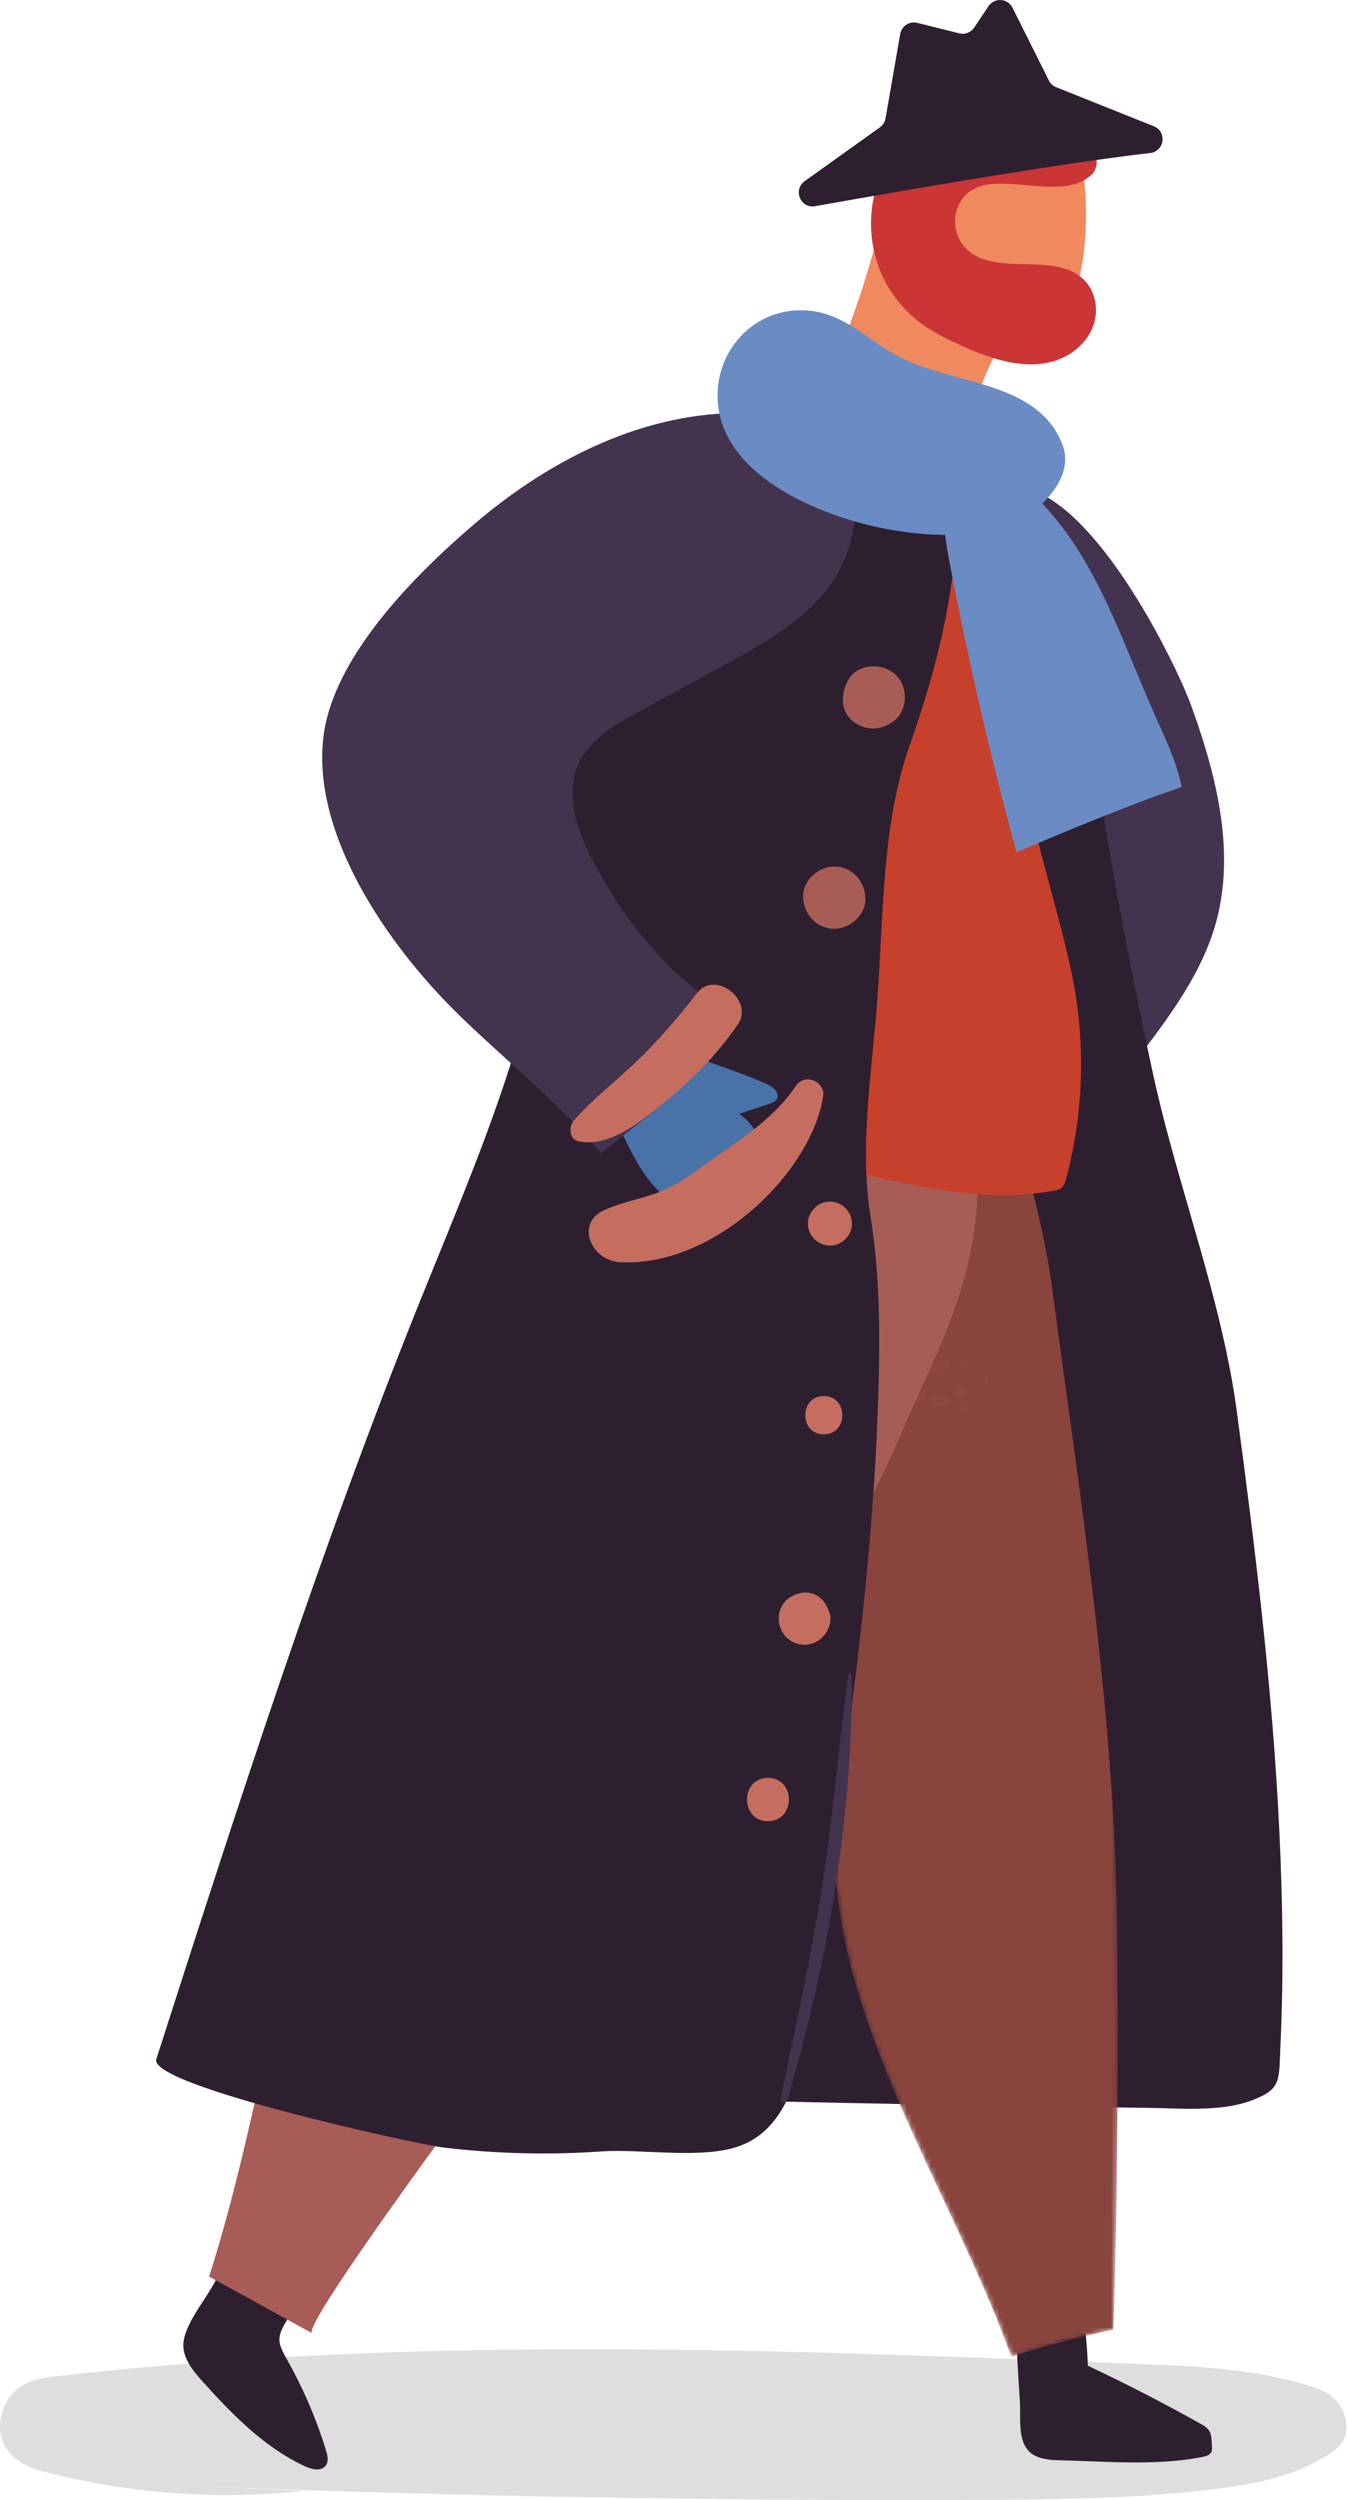 <svg width="277" height="514" viewBox="0 0 277 514" fill="none" xmlns="http://www.w3.org/2000/svg">
<path d="M247.54 152.708C251.324 164.953 253.428 177.863 249.954 190.052C247.167 199.833 241.025 208.261 234.882 216.366C231.59 220.711 227.991 225.235 222.88 227.127C220.704 227.931 218.234 228.195 216.08 227.323C207.649 223.915 205.684 203.089 203.689 195.415C199.585 179.632 196.593 163.556 194.747 147.354C193.395 135.488 190.567 119.45 196.798 108.608C213.405 79.718 240.373 132.361 245.085 145.412C245.947 147.809 246.777 150.244 247.54 152.708Z" fill="#44334F"/>
<path opacity="0.13" d="M62.766 512.102C44.854 514.085 26.695 512.753 8.953 508.153C5.339 507.217 1.068 505.316 0.152 500.488C-0.546 496.803 1.249 492.984 3.652 491.109C6.058 489.235 8.938 488.859 11.725 488.539C85.672 480.088 160.205 483.065 234.544 486.052C246.226 486.521 258.001 487.005 269.43 490.59C271.41 491.212 273.455 491.978 274.998 493.791C276.541 495.601 277.421 498.751 276.494 501.163C275.89 502.738 274.675 503.68 273.493 504.454C266.344 509.139 258.277 510.67 250.324 511.682C234.45 513.704 218.457 513.883 202.486 513.959C147.089 514.22 91.671 513.237 36.259 511.008" fill="black"/>
<path d="M162.229 96.838C167.682 89.794 177.24 87.301 185.762 88.867C192.574 90.12 202.298 90.836 206.796 96.539C218.589 111.491 221.337 131.41 224.162 150.246C227.715 173.941 232.045 197.518 237.14 220.928C241.198 239.571 248.056 258.562 252.102 277.449C252.993 281.617 253.75 285.78 254.308 289.931C258.165 318.624 261.7 347.4 263.082 376.333C263.786 391.092 264.003 405.913 263.308 420.674C262.971 427.85 263.604 429.551 257.238 431.904C250.928 434.236 242.679 433.462 236.084 433.377C194.809 432.854 153.537 432.039 112.27 430.933C110.883 430.895 109.293 430.757 108.471 429.639C107.726 428.618 107.94 427.213 108.196 425.975C116.782 384.128 131.564 343.85 143.686 302.889C150.63 279.423 158.738 254.277 159.864 229.684C161.026 204.312 153.892 179.251 155.241 153.943C156.197 136.127 150.233 112.336 162.229 96.838Z" fill="#2D1F30"/>
<path d="M243.26 505.777C244.639 505.613 246.006 505.399 247.358 505.129C248.039 504.994 248.798 504.765 249.101 504.141C249.271 503.786 249.25 503.375 249.23 502.985C249.086 500.456 249.191 499.558 246.862 498.317C239.294 494.07 231.572 490.095 223.716 486.404C223.523 481.854 223.106 474.796 221.006 470.704C219.023 466.84 212.721 465.441 209.917 469.442C208.603 471.32 208.65 473.796 208.752 476.084C209.022 481.975 209.348 487.859 209.732 493.744C209.973 497.44 208.952 503.155 213.062 505C214.71 505.739 216.573 505.798 218.38 505.845C226.497 506.05 235.087 506.754 243.26 505.777Z" fill="#2D1F30"/>
<mask id="mask0_1595_24735" style="mask-type:luminance" maskUnits="userSpaceOnUse" x="151" y="200" width="79" height="285">
<path d="M195.24 213.03C205.558 226.621 216.033 240.509 221.604 256.632C227.008 272.274 227.483 289.121 227.906 305.666C229.378 363.425 230.851 421.226 228.965 478.973C221.927 480.437 214.878 482.27 207.987 484.579C207.963 484.514 207.937 484.441 207.913 484.376C195.097 449.138 171.613 416.306 171.549 378.809C171.54 373.584 171.992 368.298 170.974 363.173C170.126 358.911 168.29 354.924 166.603 350.92C159.797 334.764 155.291 317.671 153.123 300.277C150.747 281.203 151.187 261.774 154.496 242.844C158.406 220.44 170.774 180.796 195.24 213.03Z" fill="white"/>
</mask>
<g mask="url(#mask0_1595_24735)">
<path d="M197.391 208.228C208.834 223.981 214.989 254.54 216.303 264.409C222.194 308.67 229.334 352.691 229.745 397.27C229.994 424.505 229.853 451.749 228.965 478.973C221.927 480.437 214.878 482.27 207.987 484.579C207.963 484.514 207.937 484.441 207.913 484.376C195.097 449.138 171.613 416.306 171.549 378.809C171.54 373.584 171.992 368.298 170.974 363.173C170.126 358.911 168.29 354.924 166.603 350.92C159.797 334.764 155.291 317.671 153.123 300.277C150.747 281.203 151.187 261.774 154.496 242.844C156.608 230.746 159.706 214.113 169.044 205.25C180.705 194.179 190.115 198.213 197.391 208.228Z" fill="#8A443E"/>
</g>
<path d="M59.865 475.72C55.981 481.414 57.289 481.731 60.349 487.56C63.071 492.743 65.316 498.182 67.037 503.779C67.363 504.836 67.639 506.085 66.964 506.962C66.04 508.165 64.145 507.728 62.766 507.094C54.388 503.234 47.767 496.431 41.598 489.572C39.55 487.296 37.394 484.6 37.734 481.555C38.189 477.471 42.457 472.596 44.337 468.891C46.165 465.294 48.603 458.629 52.487 456.801C56.031 455.132 61.739 460.829 63.916 463.569C64.67 464.517 65.38 465.628 65.301 466.837C65.236 467.817 64.664 468.679 64.113 469.492C62.696 471.566 61.279 473.643 59.865 475.72Z" fill="#2D1F30"/>
<path d="M69.904 365.875C57.6 398.904 53.71 434.48 43.006 468.06C50.067 471.944 57.131 475.831 64.192 479.715C61.258 478.102 117.119 403.798 122.086 397.253C136.493 378.275 151.184 358.057 161.366 336.458C165.292 328.132 170.672 322.013 175.407 314.447C181.42 304.84 185.835 293.12 190.635 282.82C196.335 270.581 201.063 257.512 200.987 244.012C200.89 227.182 192.888 212.737 177.246 206.313C163.669 200.739 146.27 200.774 134.627 210.748C123.993 219.857 120.065 234.331 116.345 247.829C110.343 269.604 103.49 291.149 95.804 312.388C89.031 331.121 76.98 346.88 69.904 365.875Z" fill="#A85C56"/>
<path d="M163.326 103.893C161.604 103.148 176.228 62.926 177.404 59.092C179.314 52.864 181.148 46.612 182.899 40.338C184.298 35.318 184.973 29.302 187.695 24.825C196.481 10.38 217.524 19.691 222.112 32.778C224.427 39.381 224.576 69.459 212.29 67.632C211.108 67.456 209.867 66.977 208.761 67.438C208.051 67.734 207.55 68.365 207.101 68.99C199.007 80.243 198.825 96.002 189.854 106.569C183.409 114.164 170.795 107.135 163.326 103.893Z" fill="#F0895E"/>
<path d="M211.891 245.453C194.621 246.978 177.768 240.879 160.882 237.702C144.85 234.686 128.61 227.458 112.44 228.552C117.914 206.143 125.002 184.126 133.618 162.729C142.322 141.117 149.286 118.561 157.063 96.498C159.225 90.364 161.692 83.822 167.052 80.137C173.238 75.887 181.549 76.661 188.807 78.588C201.876 82.059 212.006 101.271 213.827 113.885C215.752 127.215 208.303 140.182 209.802 153.732C211.554 169.594 217.028 184.343 220.334 199.9C223.306 213.882 222.924 228.564 219.231 242.372C219.04 243.082 218.808 243.842 218.228 244.291C217.799 244.622 217.245 244.731 216.711 244.825C215.098 245.104 213.493 245.312 211.891 245.453Z" fill="#C7402C"/>
<path d="M186.654 154.497C181.015 171.174 181.69 191.469 180.159 208.85C178.968 222.374 176.859 236.675 179.009 250.029C181.274 264.101 180.977 278.467 180.391 292.771C179.103 324.23 174.685 355.452 170.276 386.595C168.92 396.167 167.565 405.74 166.21 415.312C164.775 425.438 162.012 437.337 152.489 441.068C144.759 444.099 132.133 441.743 123.647 442.339C112.831 443.096 101.941 442.817 91.175 441.532C85.85 440.895 30.394 428.8 32.146 423.356C48.949 371.059 65.773 318.706 86.276 267.745C94.437 247.462 103.205 227.317 108.647 206.143C113.532 187.13 115.676 167.493 120.619 148.495C126.724 125.021 137.071 101.904 151.507 82.331C157.154 74.678 162.273 68.412 172.35 70.489C182.03 72.483 191.887 80.797 195.164 90.026C197.399 96.322 197.253 103.192 196.769 109.857C195.616 125.754 192.013 139.19 186.883 153.837C186.803 154.057 186.727 154.277 186.654 154.497Z" fill="#2D1F30"/>
<path d="M155.306 232.542C158.662 238.282 155.781 246.171 148.864 248.861C141.069 251.891 134.307 244.909 130.831 238.658C129.021 235.405 127.267 232.043 126.574 228.382C125.882 224.724 126.384 220.672 128.716 217.771C132.436 213.148 135.962 215.057 140.254 216.492C145.654 218.296 152.164 220.452 157.644 222.858C158.923 223.418 160.422 224.65 159.785 225.891C159.477 226.492 158.773 226.759 158.131 226.974C156.083 227.657 154.035 228.338 151.991 229.021C153.443 230.025 154.537 231.227 155.306 232.542Z" fill="#4872A8"/>
<path d="M202.064 38.164C200.025 38.692 198.329 39.816 197.22 41.989C195.812 44.759 196.255 48.364 198.294 50.708C204.123 57.414 217.078 51.265 223.139 57.763C225.309 60.092 225.905 63.668 224.916 66.696C223.928 69.723 221.499 72.173 218.612 73.519C211.959 76.623 204.129 74.012 197.449 70.958C194.821 69.755 192.21 68.479 189.854 66.804C176.369 57.209 175.591 37.835 187.466 26.928C196.478 18.65 209.706 19.148 219.803 25.321C222.995 27.272 227.911 33.065 224.186 36.181C218.618 40.836 208.582 36.474 202.064 38.164Z" fill="#CC3535"/>
<path d="M155.966 132.766C153.616 134.171 151.21 135.488 148.825 136.791C143.043 139.947 137.261 143.104 131.479 146.26C127.152 148.622 122.652 151.139 119.947 155.257C114.001 164.302 121.238 176.309 126.126 184.262C129.253 189.351 133.107 193.907 137.165 198.272C139.981 201.3 148.283 206.876 148.849 211.098C149.796 218.162 128.83 232.422 123.655 237.186C114.734 226.402 103.549 217.757 93.604 207.909C79.89 194.33 63.995 171.647 66.527 151.356C68.587 134.843 85.598 117.928 97.641 107.657C111.554 95.791 128.736 86.515 147.235 85.104C151.436 84.784 155.634 85.565 159.774 86.345C161.358 86.644 162.965 86.952 164.517 87.401C179.481 91.751 178.023 111.468 169.762 121.586C165.987 126.203 161.114 129.688 155.966 132.766Z" fill="#44334F"/>
<path d="M236.521 31.463C218.069 33.564 185.457 39.211 167.627 42.397C164.626 42.934 162.997 39.026 165.476 37.248L180.951 26.171C181.561 25.734 181.975 25.074 182.104 24.335L185.122 6.986C185.407 5.349 187.023 4.296 188.637 4.7L197.264 6.857C198.438 7.15 199.67 6.675 200.339 5.669L203.269 1.274C204.49 -0.554 207.227 -0.383 208.21 1.582L215.693 16.552C216.007 17.18 216.538 17.67 217.189 17.928L237.272 25.96C240.039 27.069 239.481 31.126 236.521 31.463Z" fill="#2D1F30"/>
<path d="M163.64 223.301C159.225 229.828 152.862 233.879 146.285 238.494C143.348 240.553 140.459 242.879 137.135 244.434C133.016 246.359 128.408 246.913 124.257 248.805C118.211 251.56 121.587 259.172 127.492 259.507C146.561 260.581 166.641 241.477 169.284 225.434C169.768 222.494 165.585 220.426 163.64 223.301Z" fill="#C56E5F"/>
<path d="M207.943 171.169C208.303 172.515 208.664 173.859 209.034 175.202C220.407 170.456 231.282 165.827 243.01 161.799C241.872 156.163 239.091 150.719 236.771 145.4C231.487 133.285 227.134 120.447 219.36 109.616C213.83 101.91 196.481 83.241 194.255 103.171C193.771 107.493 194.551 111.846 195.363 116.12C198.884 134.613 203.079 152.98 207.943 171.169Z" fill="#6A8BC4"/>
<path d="M218.433 91.252C213.07 77.94 195.498 79.272 184.307 73.044C177.422 69.213 172.713 63.519 164.083 63.8C154.824 64.099 147.772 71.744 147.567 80.903C147.182 98.284 170.648 107.061 184.726 109.182C192.321 110.326 200.039 110.473 207.4 107.865C213.273 105.782 221.334 98.451 218.433 91.252Z" fill="#6A8BC4"/>
<path d="M174.468 344.234C172.467 358.803 171.302 373.456 169.041 388C166.77 402.592 163.505 416.958 160.533 431.411C160.351 432.294 161.633 432.664 161.894 431.787C170.097 404.22 175.471 373.162 175.137 344.325C175.134 343.956 174.524 343.841 174.468 344.234Z" fill="#44334F"/>
<path d="M143.366 204.159C139.341 209.314 135.178 214.21 130.411 218.701C126.366 222.512 121.584 226.252 117.979 230.43C116.849 231.738 117.058 234.346 119.105 234.698C125.14 235.739 130.843 231.269 135.334 227.719C141.603 222.767 147.194 217.214 151.735 210.613C155.121 205.694 147.106 199.372 143.366 204.159Z" fill="#C56E5F"/>
<path d="M157.922 365.538C152.193 365.538 152.184 374.441 157.922 374.441C163.655 374.441 163.663 365.538 157.922 365.538Z" fill="#C56E5F"/>
<path d="M170.549 331.447C169.921 329.837 169.123 328.449 167.454 327.783C165.82 327.129 164.238 327.414 162.719 328.264C158.929 330.385 159.486 336.103 163.355 337.734C165.127 338.482 167.113 338.224 168.636 337.047C170.188 335.853 171.314 333.413 170.549 331.447Z" fill="#C56E5F"/>
<path d="M169.404 287.027C164.332 287.027 164.323 294.909 169.404 294.909C174.476 294.912 174.485 287.027 169.404 287.027Z" fill="#C56E5F"/>
<path opacity="0.109" d="M203.053 285.232C203.331 285.232 203.152 283.046 202.703 283.046C202.425 283.046 202.604 285.232 203.053 285.232Z" fill="#A85C56"/>
<path opacity="0.109" d="M182.418 286.93C183.879 286.93 188.725 286.185 189.631 284.967C190.186 284.219 190.905 283.278 189.171 283.278C187.71 283.278 182.864 284.023 181.957 285.24C181.403 285.988 180.687 286.93 182.418 286.93Z" fill="#A85C56"/>
<path opacity="0.109" d="M197.446 287.056C198.834 287.056 198.5 284.859 197.171 284.859C195.783 284.859 196.118 287.056 197.446 287.056Z" fill="#A85C56"/>
<path opacity="0.109" d="M202.915 282.04C202.75 282.04 202.566 279.896 202.36 279.896C202.527 279.899 202.712 282.04 202.915 282.04Z" fill="#A85C56"/>
<path opacity="0.109" d="M191.676 282.41C192.495 282.41 194.786 281.911 195.211 281.11C195.493 280.579 195.525 279.467 194.607 279.467C193.788 279.467 191.497 279.966 191.072 280.767C190.79 281.298 190.758 282.41 191.676 282.41Z" fill="#A85C56"/>
<path opacity="0.109" d="M198.494 290.984C199.905 290.984 199.961 288.77 198.538 288.77C197.124 288.772 197.071 290.984 198.494 290.984Z" fill="#A85C56"/>
<path opacity="0.109" d="M200.104 277.231C200.005 277.231 199.647 275.21 199.198 275.21C199.301 275.21 199.658 277.231 200.104 277.231Z" fill="#A85C56"/>
<path opacity="0.109" d="M182.582 288.669C184.172 288.669 188.704 288.945 189.884 287.742C190.382 287.235 191.471 286.006 189.664 286.006C188.074 286.006 183.541 285.73 182.362 286.933C181.863 287.44 180.772 288.669 182.582 288.669Z" fill="#A85C56"/>
<path opacity="0.109" d="M198.312 281.436C199.426 281.436 198.728 279.288 198.144 279.288C197.03 279.288 197.728 281.436 198.312 281.436Z" fill="#A85C56"/>
<path opacity="0.109" d="M201.351 276.545C201.128 276.545 200.811 274.53 200.436 274.53C200.662 274.53 200.979 276.545 201.351 276.545Z" fill="#A85C56"/>
<path opacity="0.109" d="M193.181 289.192C195.815 289.192 195.601 286.98 193.058 286.98C190.423 286.98 190.638 289.192 193.181 289.192Z" fill="#A85C56"/>
<path d="M184.263 138.814C181.546 136.098 176.066 136.353 174.283 140.099C174.224 140.225 174.163 140.349 174.104 140.475C172.945 142.904 172.939 146.051 175.078 148.014C177.178 149.941 180.085 150.332 182.617 148.988C182.737 148.923 182.858 148.859 182.978 148.797C186.622 146.861 187.062 141.613 184.263 138.814Z" fill="#A85C56"/>
<path d="M171.557 178.153C168.207 178.153 165.001 181.099 165.156 184.557C165.312 188.028 167.97 190.961 171.557 190.961C174.908 190.961 178.114 188.016 177.959 184.557C177.803 181.087 175.145 178.153 171.557 178.153Z" fill="#A85C56"/>
<path d="M170.669 247.046C168.222 247.046 166.142 249.126 166.142 251.572C166.142 254.028 168.213 256.099 170.669 256.099C173.115 256.099 175.195 254.019 175.195 251.572C175.192 249.117 173.121 247.046 170.669 247.046Z" fill="#C56E5F"/>
</svg>
